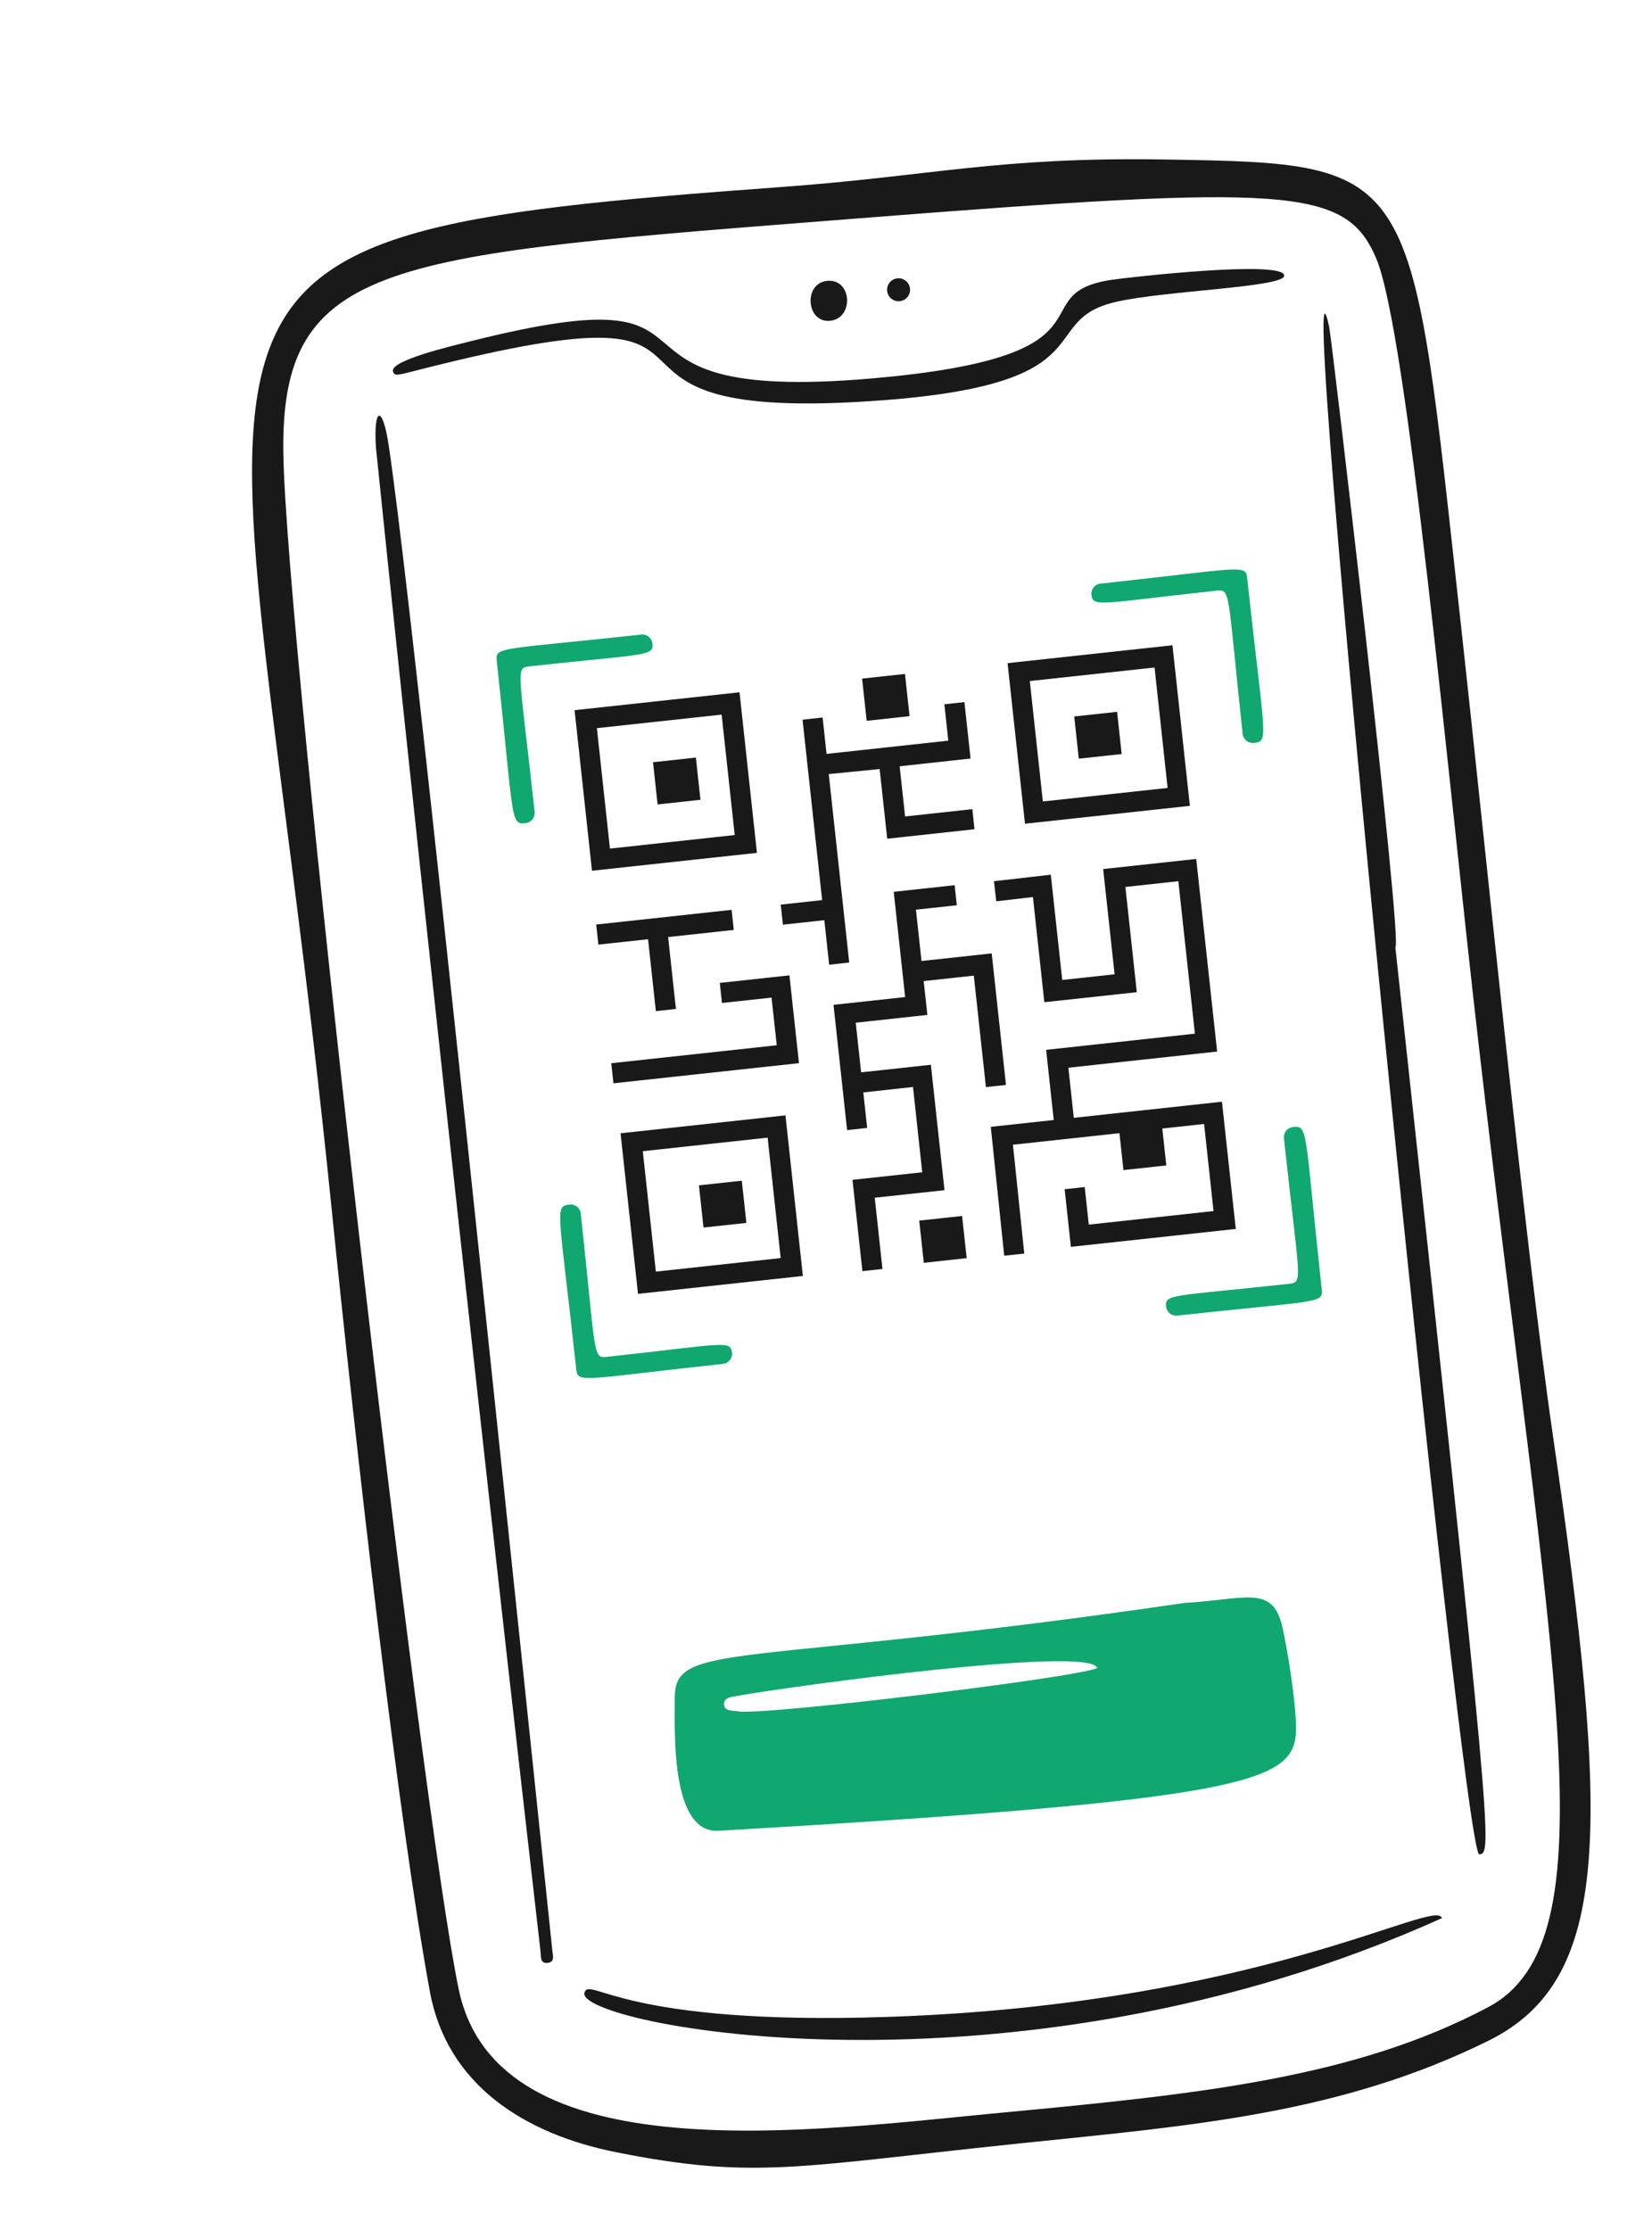 <svg width="146" height="197" viewBox="0 0 146 197" fill="none" xmlns="http://www.w3.org/2000/svg">
<path d="M29.27 106.397C20.84 23.263 8.869 20.905 69.018 16.523C82.396 15.548 88.141 13.847 102.966 14.089C125.627 14.46 124.614 14.525 129.167 55.691C131.103 73.194 134.683 109.206 137.261 126.931C142.285 161.466 142.477 174.862 131.543 180.266C118.49 186.717 105.441 187.752 90.403 189.306C70.427 191.375 66.779 192.557 54.498 190.123C46.363 188.511 39.509 184.166 37.992 175.928C35.213 160.835 31.475 128.169 29.27 106.397ZM130.64 91.924C127.968 68.804 124.374 29.266 121.622 22.817C118.924 16.493 113.9 16.303 75.701 19.302C34.446 22.541 24.753 22.854 25.042 40.125C25.322 56.772 37.135 159.452 40.547 175.751C43.995 192.206 71.926 188.178 88.663 186.607C106.186 184.963 119.763 183.518 131.501 177.311C142.609 171.437 137.071 147.576 130.64 91.924Z" fill="#191919"/>
<path d="M104.731 141.585C109.907 141.303 112.399 139.984 113.278 143.5C113.794 145.569 114.705 151.413 114.519 153.27C114.1 157.446 109.342 159.068 63.507 161.72C59.193 161.969 59.647 152.69 59.635 149.961C59.615 144.92 65.499 147.318 104.731 141.585ZM96.965 147.345C96.454 145.329 70.002 148.935 65.137 149.807C64.636 149.897 63.939 149.95 63.989 150.57C64.039 151.191 64.761 151.089 65.248 151.171C67.533 151.552 95.25 148.188 96.965 147.345Z" fill="#11A770"/>
<path d="M123.315 83.646C132.006 163.681 131.876 163.682 130.736 163.801C129.267 163.956 114.046 13.171 117.466 28.85C117.704 29.945 124.017 83.571 123.315 83.646Z" fill="#191919"/>
<path d="M78.157 35.347C47.819 37.672 68.741 25.125 40.439 31.826C35.021 33.106 34.95 33.372 34.74 32.832C34.361 31.862 39.916 30.566 41.635 30.134C67.105 23.731 49.843 35.805 77.103 33.424C99.692 31.454 89.949 25.955 98.264 24.714C99.697 24.5 113.508 22.93 113.499 24.355C113.493 25.375 103.124 25.661 98.707 26.648C91.384 28.283 98.121 33.819 78.157 35.347Z" fill="#191919"/>
<path d="M127.434 169.436C89.482 186.55 50.661 178.812 51.657 176.005C52.17 174.556 54.898 178.96 78.518 178.158C111.376 177.046 126.925 167.563 127.434 169.436Z" fill="#191919"/>
<path d="M73.366 28.338C71.277 28.553 70.977 25.094 73.037 24.819C75.299 24.516 75.519 28.115 73.366 28.338Z" fill="#191919"/>
<path d="M80.428 25.544C80.441 25.808 80.351 26.067 80.176 26.266C80.001 26.465 79.756 26.587 79.492 26.608C79.229 26.628 78.967 26.545 78.764 26.376C78.56 26.207 78.431 25.965 78.404 25.702C78.389 25.567 78.403 25.43 78.442 25.3C78.481 25.171 78.547 25.05 78.633 24.946C78.72 24.841 78.826 24.755 78.948 24.693C79.068 24.631 79.2 24.593 79.335 24.583C79.471 24.572 79.606 24.589 79.734 24.632C79.864 24.675 79.983 24.743 80.084 24.833C80.187 24.922 80.269 25.031 80.328 25.154C80.388 25.276 80.421 25.409 80.428 25.544Z" fill="#191919"/>
<path d="M48.818 172.332C48.863 172.757 49.054 173.329 48.382 173.387C47.71 173.445 47.822 172.83 47.775 172.419C38.959 95.71 33.23 39.586 33.23 39.586C32.98 35.978 33.801 35.632 34.36 39.389C36.008 50.471 40.67 94.355 48.818 172.332Z" fill="#191919"/>
<path d="M65.357 61.152L50.779 62.733L52.319 76.917L66.897 75.335L65.357 61.152ZM53.906 74.959L52.751 64.321L63.777 63.124L64.933 73.762L53.906 74.959Z" fill="#191919"/>
<path d="M85.028 107.409L81.239 107.82L81.643 111.548L85.433 111.136L85.028 107.409Z" fill="#191919"/>
<path d="M79.98 59.532L76.19 59.944L76.596 63.672L80.385 63.26L79.98 59.532Z" fill="#191919"/>
<path d="M105.158 71.183L103.619 56.998L89.047 58.578L90.585 72.763L105.158 71.183ZM102.037 58.963L103.191 69.601L92.165 70.797L91.011 60.159L102.037 58.963Z" fill="#191919"/>
<path d="M98.726 62.878L94.937 63.289L95.342 67.017L99.131 66.606L98.726 62.878Z" fill="#191919"/>
<path d="M61.5 66.919L57.712 67.331L58.117 71.059L61.905 70.647L61.5 66.919Z" fill="#191919"/>
<path d="M54.844 100.107L56.384 114.291L70.956 112.709L69.418 98.525L54.844 100.107ZM57.963 112.327L56.809 101.689L67.841 100.492L68.995 111.13L57.963 112.327Z" fill="#191919"/>
<path d="M65.558 104.294L61.769 104.706L62.174 108.433L65.963 108.023L65.558 104.294Z" fill="#191919"/>
<path d="M69.768 86.156L63.613 86.825L63.807 88.596L68.189 88.122L68.647 92.331L54.021 93.919L54.215 95.692L70.611 93.913L69.768 86.156Z" fill="#191919"/>
<path d="M107.994 97.318L94.9 98.742L94.421 94.315L107.568 92.887L105.719 75.874L97.495 76.766L98.505 86.062L93.878 86.565L92.867 77.264L87.843 77.841L88.047 79.614L91.288 79.24L92.296 88.529L100.469 87.644L99.459 78.348L104.14 77.839L105.603 91.308L92.454 92.736L93.126 98.934L87.564 99.538L88.75 110.919L90.523 110.735L89.522 101.118L98.934 100.097L99.288 103.358L103.076 102.946L102.722 99.686L106.415 99.285L107.249 106.977L96.224 108.174L95.864 104.857L94.091 105.048L94.643 110.138L109.215 108.557L107.994 97.318Z" fill="#191919"/>
<path d="M57.963 89.317L59.737 89.124L59.047 82.772L64.85 82.143L64.657 80.37L52.69 81.668L52.883 83.442L57.274 82.965L57.963 89.317Z" fill="#191919"/>
<path d="M87.645 84.215L81.441 84.889L80.949 80.356L84.562 79.965L84.368 78.192L78.985 78.777L79.994 88.073L73.664 88.76L74.865 99.827L76.638 99.633L76.298 96.497L80.689 96.018L81.505 103.551L75.34 104.22L76.217 112.285L77.99 112.091L77.307 105.799L83.472 105.133L82.268 94.054L76.104 94.724L75.628 90.34L81.959 89.652L81.633 86.662L86.063 86.18L87.133 96.028L88.906 95.836L87.645 84.215Z" fill="#191919"/>
<path d="M73.243 68.377L77.741 67.932L78.41 74.087L86.125 73.249L85.934 71.476L79.99 72.121L79.51 67.688L85.776 67.004L85.233 62.019L83.461 62.213L83.809 65.425L73.049 66.594L72.7 63.38L70.927 63.574L72.658 79.509L68.999 79.907L69.193 81.68L72.852 81.282L73.279 85.217L75.052 85.023L73.243 68.377Z" fill="#191919"/>
<path d="M110.856 65.622C110.619 65.657 110.378 65.597 110.186 65.456C109.993 65.314 109.864 65.102 109.827 64.865C108.459 52.193 108.791 52.037 107.503 52.176C97.092 53.308 96.581 53.682 96.454 52.508C96.438 52.269 96.519 52.034 96.677 51.854C96.835 51.674 97.058 51.564 97.297 51.549C109.528 50.226 110.087 49.82 110.216 51.013C111.74 65.061 112.178 65.478 110.856 65.622Z" fill="#11A770"/>
<path d="M50.298 106.408C50.534 106.372 50.776 106.431 50.968 106.573C51.161 106.715 51.289 106.928 51.325 107.164C52.693 119.835 52.362 119.993 53.65 119.853C64.06 118.721 64.571 118.347 64.698 119.521C64.714 119.76 64.633 119.995 64.476 120.175C64.318 120.355 64.096 120.464 63.856 120.48C51.624 121.803 51.065 122.208 50.936 121.016C49.413 106.972 48.97 106.551 50.298 106.408Z" fill="#11A770"/>
<path d="M46.409 72.712C46.648 72.696 46.87 72.587 47.028 72.407C47.186 72.228 47.267 71.993 47.252 71.754C45.883 59.083 45.51 59.001 46.798 58.86C57.208 57.73 57.787 57.987 57.66 56.814C57.623 56.578 57.495 56.366 57.302 56.224C57.11 56.082 56.869 56.022 56.632 56.058C44.398 57.384 43.766 57.115 43.895 58.313C45.416 72.355 45.083 72.855 46.409 72.712Z" fill="#11A770"/>
<path d="M114.308 99.552C114.07 99.567 113.846 99.677 113.688 99.857C113.531 100.036 113.45 100.272 113.465 100.51C114.833 113.181 115.206 113.264 113.918 113.404C103.507 114.534 102.929 114.277 103.056 115.449C103.093 115.686 103.221 115.899 103.413 116.04C103.606 116.182 103.847 116.242 104.084 116.206C116.314 114.88 116.946 115.149 116.817 113.955C115.296 99.909 115.629 99.408 114.308 99.552Z" fill="#11A770"/>
</svg>
